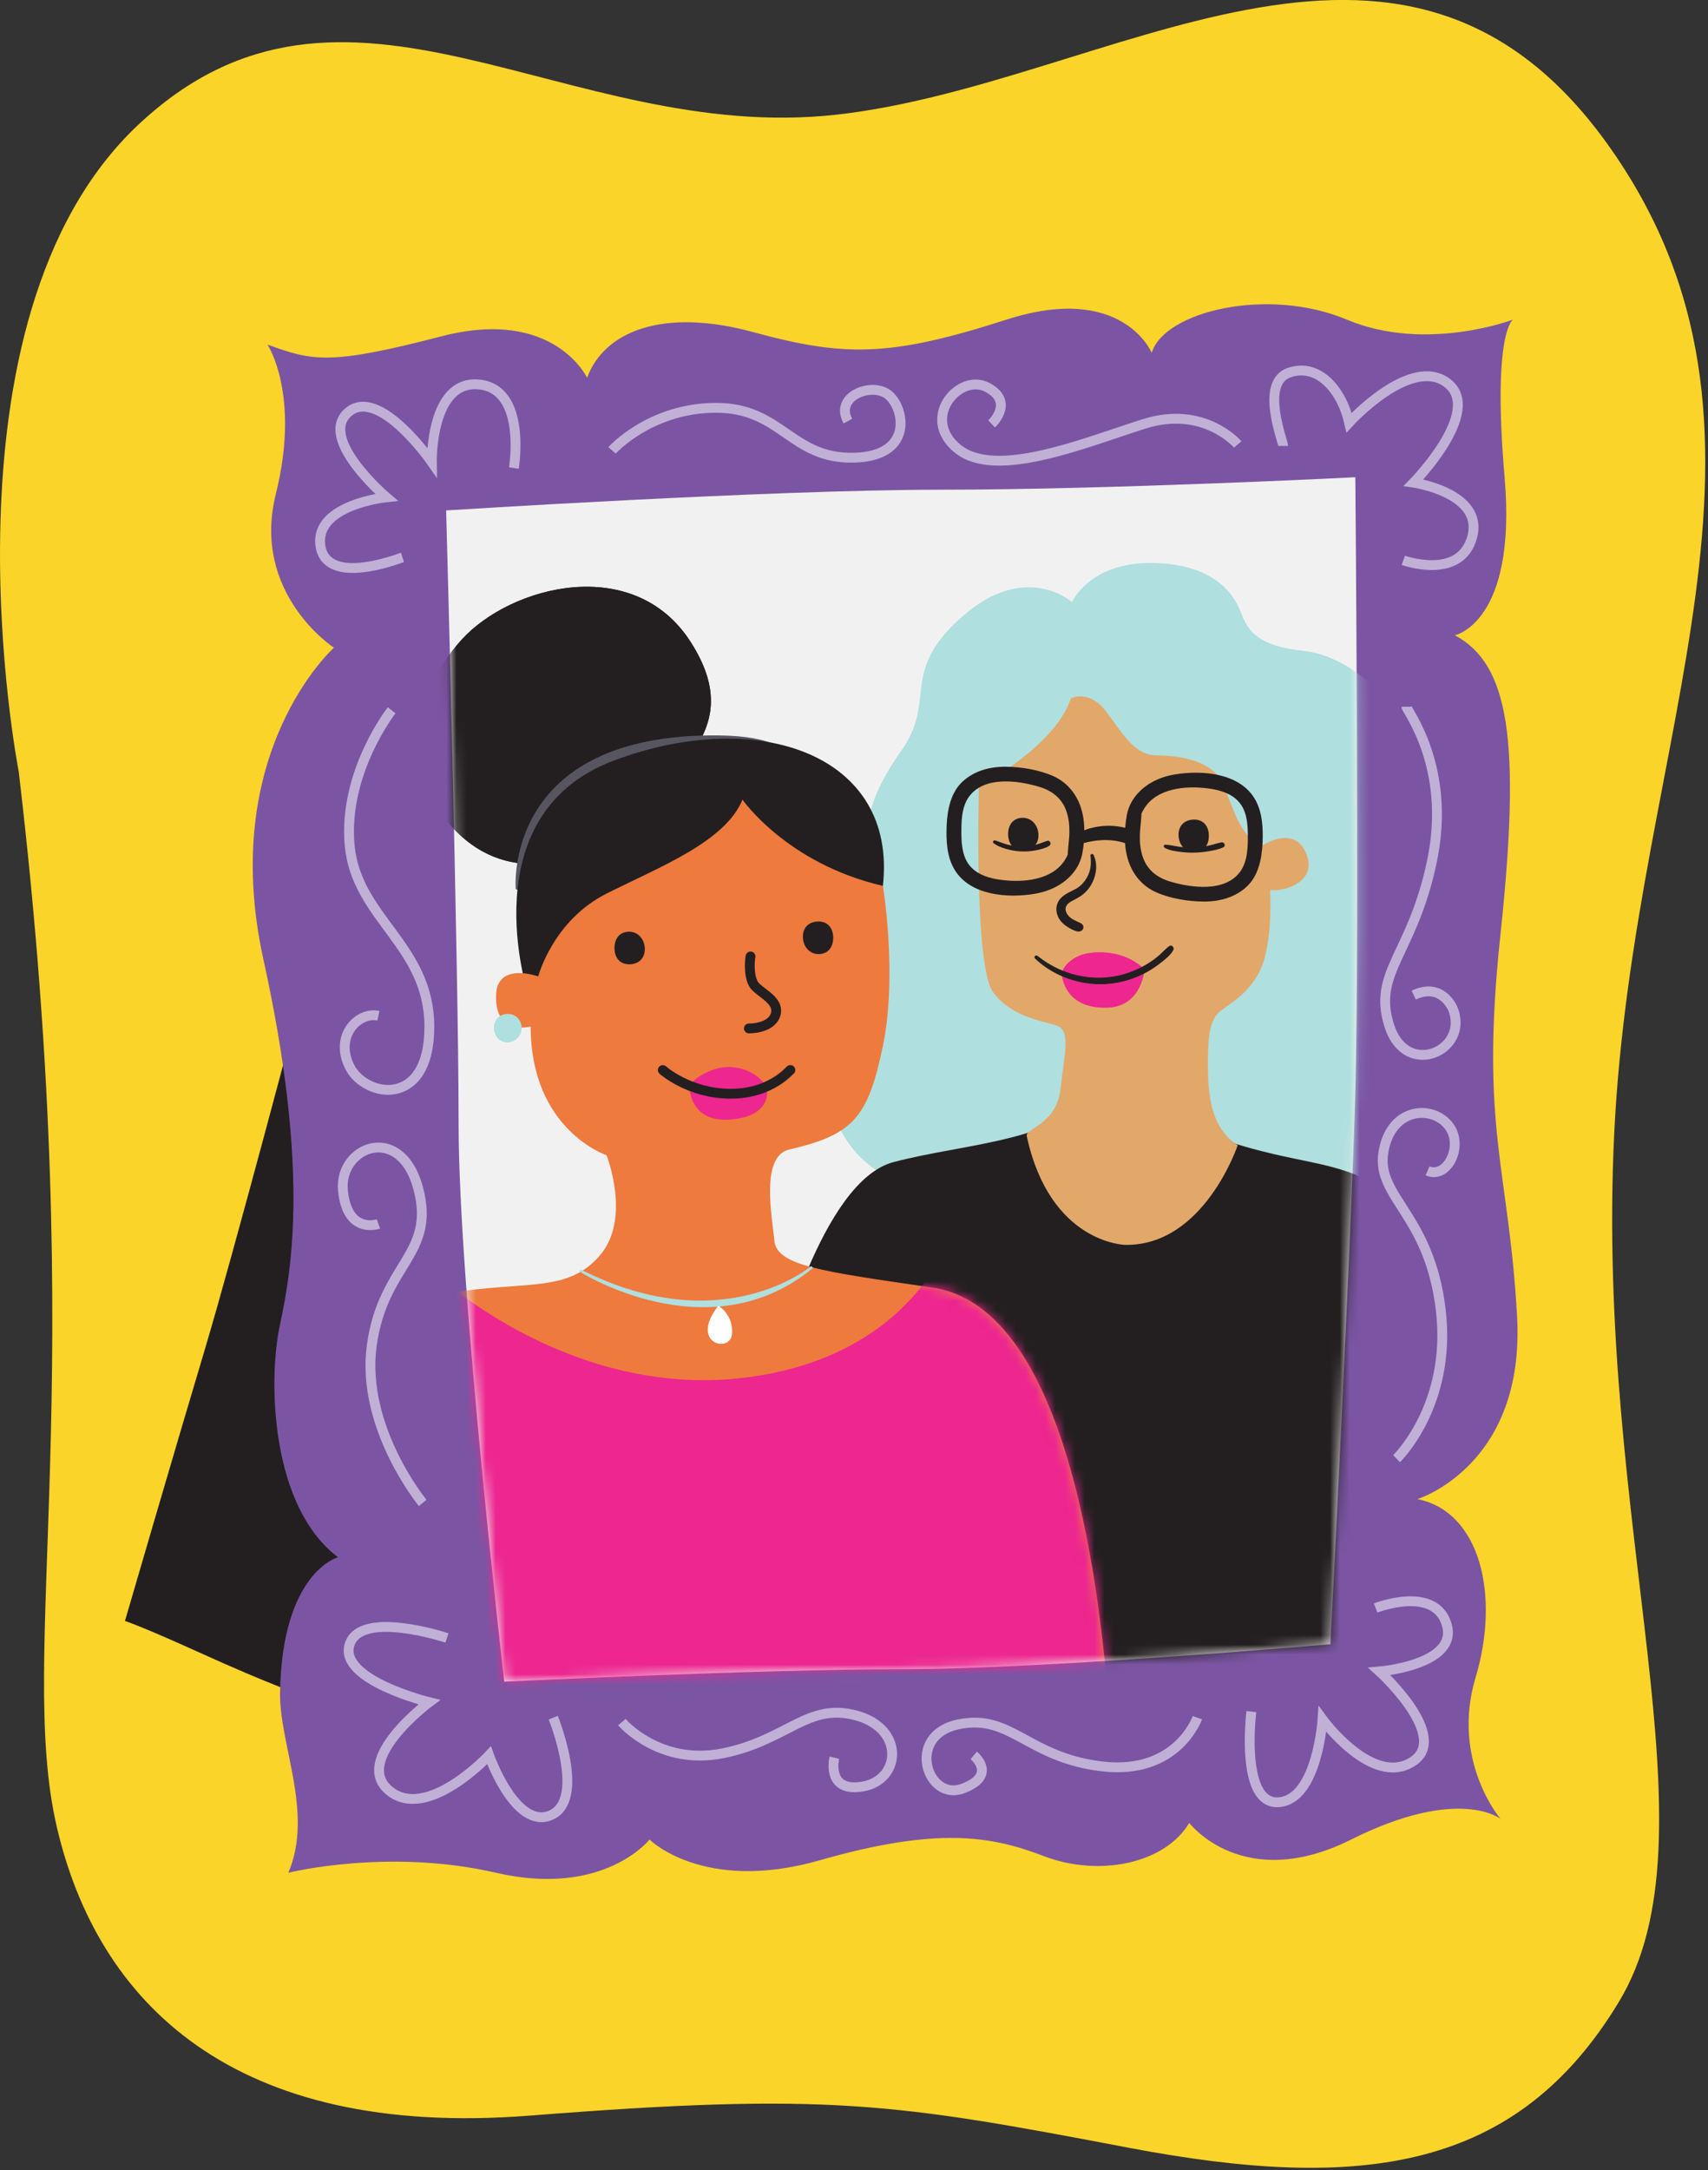 <svg width="174" height="221" viewBox="0 0 174 221" fill="none" xmlns="http://www.w3.org/2000/svg">
<rect x="0" y="0" width="174" height="221" fill="#333333" stroke="none"/>
<g clip-path="url(#clip0_12781_107806)">
<path d="M1.9 78.53C1.9 78.53 -7.09 32.65 14.05 12.74C35.19 -7.17 57.51 14.8 85.28 11.67C113.05 8.54 142.67 -14.64 163.7 14.59C184.73 43.82 166.44 74.9 164.45 115.35C162.46 155.81 175.31 186.7 164.91 203.88C154.52 221.06 138.76 223.24 114.96 218.71C91.16 214.18 84.35 213.06 54 215.44C23.65 217.82 9.93 203.84 5.79 186.06C1.65 168.28 9.38 141.75 1.9 78.51V78.53Z" fill="#FAD429"/>
<path d="M35.66 173.92C36.17 174.05 34.43 174.69 20.24 168.25C14.26 165.54 12.73 165.07 12.73 165.07C12.73 165.07 18.04 146.85 20.87 137.41C23.7 127.97 30.94 100.58 30.94 100.58C30.94 100.58 38.18 118.52 38.49 119.47C38.8 120.42 35.66 173.92 35.66 173.92Z" fill="#231F20"/>
<path d="M29.38 190.71C29.38 190.71 39.53 188.17 50.52 190.71C61.51 193.25 66.17 187.33 66.17 187.33C66.17 187.33 71.67 192.83 83.51 189.44C95.35 186.06 100.85 186.9 106.35 189.02C111.85 191.13 118.61 189.87 121.15 185.64C121.15 185.64 126.65 192.83 137.64 187.33C148.64 181.83 152.86 185.22 152.86 185.22C152.86 185.22 147.79 179.3 150.32 170.84C152.86 162.38 150.74 153.92 144.4 152.66C144.4 152.66 155.4 149.28 154.55 134.05C153.7 118.83 150.74 115.02 152.86 95.14C154.97 75.26 153.71 67.65 148.21 64.69C148.21 64.69 154.55 63.42 153.28 48.62C152.01 33.82 154.13 32.55 154.13 32.55C154.13 32.55 145.25 35.93 137.21 32.55C129.17 29.17 118.6 31.7 117.33 35.93C117.33 35.93 114.37 28.74 102.53 32.55C90.69 36.36 86.04 36.36 76.73 33.82C67.42 31.28 61.51 33.82 59.81 38.47C59.81 38.47 56.43 31.28 45.01 34.24C33.59 37.2 31.9 36.78 27.25 35.09C27.25 35.09 30.63 40.16 28.1 50.31C25.57 60.46 34.02 65.96 34.02 65.96C34.02 65.96 22.18 76.53 26.83 97.68C31.48 118.82 29.79 128.97 28.52 134.9C27.25 140.83 27.67 153.51 34.44 158.58C34.44 158.58 28.76 160.05 28.53 172.31C28.43 177.64 31.99 184.59 29.37 190.72L29.38 190.71Z" fill="#7B55A3"/>
<path d="M51.37 171.25C51.37 171.25 77.59 169.98 91.97 169.98C106.35 169.98 135.53 167.44 135.53 167.44C135.53 167.44 137.64 126.84 138.07 111.19C138.5 95.54 138.07 48.6 138.07 48.6C138.07 48.6 113.12 49.87 95.78 49.87C78.44 49.87 45.45 51.98 45.45 51.98C45.45 51.98 46.72 98.08 46.72 114.57C46.72 131.06 51.37 171.24 51.37 171.24V171.25Z" fill="#F2F1F1"/>
<path d="M41 56.76C40.55 56.91 33.24 59.75 32.64 55.57C32.04 51.39 39.36 50.64 39.36 50.64C39.36 50.64 32.34 44.67 35.48 41.98C38.61 39.29 43.99 47.06 43.99 47.06C43.99 47.06 43.84 38.7 48.77 39.15C53.7 39.6 52.35 47.66 52.35 47.66" stroke="#C1B0D6" stroke-miterlimit="10"/>
<path d="M62.35 45.86C62.35 45.86 66.23 41.53 72.95 41.53C79.67 41.53 80.56 46.75 86.98 46.61C93.4 46.46 92.06 41.09 90.26 40.04C88.46 38.99 85.04 40.49 86.38 42.88" stroke="#C1B0D6" stroke-miterlimit="10"/>
<path d="M126.09 45.26C126.09 45.26 122.66 41.23 116.54 43.17C110.42 45.11 101.46 48.84 97.58 45.71C93.7 42.58 97.73 37.95 100.57 39.44C103.41 40.93 101.02 43.17 101.02 43.17" stroke="#C1B0D6" stroke-miterlimit="10"/>
<path d="M130.72 45.41C130.72 44.96 128.33 38.99 131.32 37.95C134.31 36.91 136.69 39.74 137.44 43.03C137.44 43.03 143.71 36.16 147.44 39C151.17 41.84 144.01 49.15 144.01 49.15C144.01 49.15 151.18 50.19 149.98 54.67C148.78 59.15 142.96 57.06 142.96 57.06" stroke="#C1B0D6" stroke-miterlimit="10"/>
<path d="M143.28 71.97C143.28 72.34 147.88 78.07 145.89 87.65C143.9 97.23 139.79 98.97 141.53 104.45C143.27 109.93 149.74 106.94 148 102.71C148 102.71 146.88 99.97 144.02 101.34" stroke="#C1B0D6" stroke-miterlimit="10"/>
<path d="M127.48 174.3C127.48 174.3 126.29 183.79 130.25 183.53C134.21 183.27 134.73 175.09 134.73 175.09C134.73 175.09 139.74 181.95 143.83 179.44C147.92 176.93 140.53 170.21 140.53 170.21C140.53 170.21 148.57 169.55 147.39 165.46C146.2 161.37 140.14 163.75 140.14 163.75" stroke="#C1B0D6" stroke-miterlimit="10"/>
<path d="M142.27 148.54C142.27 148.54 147.91 143.13 146.78 133.43C145.65 123.73 140.24 121.93 140.92 117.42C141.6 112.91 145.66 112.46 147.46 114.49C149.26 116.52 147.46 120.13 145.43 119.23" stroke="#C1B0D6" stroke-miterlimit="10"/>
<path d="M56.36 174.92C56.36 174.92 59.74 183.26 56.13 184.84C52.52 186.42 49.82 178.75 49.82 178.75C49.82 178.75 43.51 185.51 39.67 182.36C35.83 179.21 43.73 173.34 43.73 173.34C43.73 173.34 34.49 171.09 35.61 167.48C36.73 163.87 45.53 166.8 45.53 166.8" stroke="#C1B0D6" stroke-miterlimit="10"/>
<path d="M63.35 175.37C63.35 175.37 67.18 179.88 73.72 178.53C80.26 177.18 82.29 173.34 87.25 174.7C92.21 176.06 91.76 181.24 87.93 181.92C84.1 182.6 85 178.99 85 178.99" stroke="#C1B0D6" stroke-miterlimit="10"/>
<path d="M121.98 174.92C121.98 174.92 119.95 180.78 112.28 179.88C104.61 178.98 103.04 174.47 97.62 175.6C92.21 176.73 94.46 183.49 98.07 182.14C101.68 180.79 99.2 178.76 99.2 178.76" stroke="#C1B0D6" stroke-miterlimit="10"/>
<path d="M43.06 153.05C43.06 153.05 36.75 145.38 37.87 137.04C39 128.7 44.41 127.8 42.61 121.03C40.81 114.26 34.49 116.75 34.94 121.26C35.39 125.77 38.55 124.64 38.55 124.64" stroke="#C1B0D6" stroke-miterlimit="10"/>
<path d="M39.9 72.33C39.9 72.33 34.94 78.64 35.62 86.08C36.3 93.52 43.74 96.23 43.74 104.57C43.74 112.91 37.2 111.79 35.62 108.63C34.04 105.47 36.52 102.99 38.55 103.44" stroke="#C1B0D6" stroke-miterlimit="10"/>
<mask id="mask0_12781_107806" style="mask-type:luminance" maskUnits="userSpaceOnUse" x="45" y="48" width="94" height="124">
<path d="M51.37 171.25C51.37 171.25 77.59 169.98 91.97 169.98C106.35 169.98 135.53 167.44 135.53 167.44C135.53 167.44 137.64 126.84 138.07 111.19C138.5 95.54 138.07 48.6 138.07 48.6C138.07 48.6 113.12 49.87 95.78 49.87C78.44 49.87 45.45 51.98 45.45 51.98C45.45 51.98 46.72 98.08 46.72 114.57C46.72 131.06 51.37 171.24 51.37 171.24V171.25Z" fill="white"/>
</mask>
<g mask="url(#mask0_12781_107806)">
<path d="M93.04 120.8C93.04 120.8 85.57 119.56 84.33 110.84C83.09 102.12 88.81 103.87 88.06 94.91C87.31 85.95 88.06 81.72 91.79 76.49C95.52 71.26 91.54 68.52 98.01 62.8C104.48 57.08 109.21 61.31 109.21 61.31C109.21 61.31 110.95 57.33 117.18 57.33C123.41 57.33 125.64 60.32 126.39 62.31C127.14 64.3 128.13 65.79 132.86 66.29C137.59 66.79 145.56 72.26 144.06 83.96C144.06 83.96 151.03 85.7 150.28 97.15C149.53 108.6 159.24 118.56 143.31 126.77C127.38 134.98 93.03 120.8 93.03 120.8H93.04Z" fill="#AFDFDE"/>
<path d="M78.89 138.97C79.22 138.48 83.64 120.32 91 118.35C98.36 116.38 108.83 116.22 111.78 110.5C114.73 104.77 119.47 112.3 119.47 112.3L122.74 115.25C122.74 115.25 124.87 116.56 132.07 118.03C139.27 119.5 143.85 120.48 149.25 133.57C154.65 146.66 146.8 170.55 146.8 170.55C146.8 170.55 92.64 171.86 91.99 171.86C91.34 171.86 76.94 163.68 76.94 162.53V161.38L78.9 138.96L78.89 138.97Z" fill="#231F20"/>
<path d="M104.6 115.7C104.42 114.89 107.63 114.51 108.03 110.95C108.43 107.39 109.08 105.02 107.77 104.49C106.46 103.96 103.16 103.7 101.18 101.06C99.2 98.42 99.73 80.1 99.73 80.1C99.73 80.1 107.51 76.01 109.09 71.13C109.09 71.13 110.94 70.08 112.78 72.58C114.62 75.08 115.68 76.93 117.92 76.93C120.16 76.93 123.46 77.46 124.51 79.7C125.56 81.94 126.36 85.63 128.73 86.03C128.73 86.03 132.16 83.79 133.21 87.35C133.89 89.66 131.23 90.78 129.39 90.65C129.39 90.65 129.65 95 128.73 97.9C127.81 100.8 125.43 102.12 124.38 102.91C123.33 103.7 123.06 105.28 123.06 107.79C123.06 110.3 122.93 114.65 126.09 116.62C126.09 116.62 122.66 126.9 114.62 126.77C114.62 126.77 106.97 126.64 104.6 115.7Z" fill="#E2A86A"/>
<path d="M108.15 99.07C108.15 99.07 108.73 97 111.92 96.97C115.11 96.94 116.6 98.74 116.6 98.74C116.6 98.74 116.33 102.44 112.93 102.61C109.53 102.78 108.31 100.84 108.14 99.08L108.15 99.07Z" fill="#ED2690"/>
<path d="M111.09 87.12C111.17 87.79 111.15 88.45 110.87 89.08C110.61 89.66 110.18 90.19 109.63 90.5C109.08 90.81 108.42 91.03 108 91.54C107.49 92.14 107.51 92.98 107.94 93.63C108.14 93.93 108.41 94.17 108.72 94.37C109.03 94.57 109.43 94.8 109.8 94.86C110.17 94.92 110.52 94.57 110.31 94.2C110.21 94.03 109.99 93.96 109.82 93.88C109.62 93.79 109.42 93.7 109.24 93.59C108.74 93.28 108.27 92.61 108.76 92.08C108.96 91.86 109.25 91.73 109.51 91.59C109.83 91.42 110.13 91.25 110.4 91.02C111.48 90.11 112.04 88.36 111.4 87.05C111.33 86.9 111.06 86.97 111.08 87.14L111.09 87.12Z" fill="#231F20"/>
<path d="M105.43 97.6C106.93 99.04 108.91 99.911 110.97 100.161C113.03 100.411 115.11 99.951 116.91 98.951C117.4 98.68 117.86 98.361 118.3 98.01C118.74 97.66 119.26 97.26 119.53 96.751C119.66 96.501 119.38 96.16 119.12 96.341C118.73 96.611 118.43 96.981 118.07 97.29C117.71 97.6 117.34 97.871 116.95 98.111C116.15 98.611 115.28 98.99 114.37 99.24C112.48 99.751 110.48 99.65 108.64 98.99C107.58 98.621 106.58 98.04 105.7 97.341C105.52 97.201 105.27 97.43 105.44 97.6H105.43Z" fill="#231F20"/>
<path d="M101.21 85.85C101.57 86.15 102.06 86.32 102.51 86.451C102.99 86.591 103.48 86.68 103.98 86.701C104.48 86.721 104.95 86.701 105.43 86.611C105.91 86.52 106.48 86.4 106.89 86.13C107.15 85.971 106.99 85.531 106.68 85.63C106.25 85.76 105.85 85.951 105.41 86.05C104.97 86.15 104.49 86.201 104.02 86.191C103.55 86.18 103.11 86.13 102.67 86.02C102.23 85.91 101.81 85.71 101.37 85.581C101.22 85.531 101.07 85.751 101.21 85.861V85.85Z" fill="#231F20"/>
<path d="M118.63 86.32C119.05 86.58 119.6 86.66 120.08 86.73C120.59 86.8 121.1 86.84 121.62 86.83C122.14 86.82 122.65 86.77 123.16 86.68C123.67 86.59 124.2 86.5 124.64 86.27C124.92 86.12 124.71 85.73 124.44 85.78C123.96 85.87 123.49 86.05 123.01 86.14C122.53 86.23 122.05 86.28 121.57 86.29C121.09 86.3 120.62 86.29 120.15 86.23C119.68 86.17 119.19 86.03 118.71 86.02C118.55 86.02 118.5 86.23 118.63 86.31V86.32Z" fill="#231F20"/>
<path d="M109.13 84.55C109.23 85.66 109.08 86.65 108.47 87.6C107.83 88.6 106.79 89.18 105.65 89.46C104.45 89.76 103.13 89.76 101.9 89.59C100.82 89.44 99.66 89.11 98.9 88.28C98.08 87.4 97.95 86.11 97.94 84.96C97.93 83.71 97.94 82.25 98.68 81.18C100.21 78.99 103.7 79.47 105.89 80.13C107.21 80.53 108.23 81.34 108.66 82.68C108.89 83.38 108.96 84.11 108.94 84.84C108.92 85.76 108.72 86.66 108.79 87.58C108.84 88.29 109.75 88.39 110 87.74C110.35 86.85 110.43 85.88 110.46 84.93C110.48 84.09 110.41 83.23 110.17 82.42C109.73 80.92 108.74 79.68 107.31 79.04C105.88 78.4 104.02 78.08 102.39 78.08C100.76 78.08 99.2 78.52 98.03 79.62C96.86 80.72 96.51 82.45 96.44 84.05C96.38 85.57 96.44 87.23 97.25 88.57C98.84 91.21 102.68 91.48 105.41 91.02C107.08 90.74 108.67 89.93 109.62 88.49C110.41 87.29 110.71 85.43 109.64 84.31C109.47 84.13 109.1 84.26 109.13 84.52V84.55Z" fill="#231F20"/>
<path d="M115.93 85.34C115.83 84.23 115.98 83.24 116.59 82.29C117.23 81.29 118.27 80.71 119.41 80.43C120.61 80.13 121.93 80.13 123.16 80.3C124.24 80.45 125.4 80.78 126.16 81.61C126.98 82.49 127.11 83.78 127.12 84.93C127.13 86.18 127.12 87.64 126.38 88.71C124.85 90.9 121.36 90.42 119.17 89.76C117.85 89.36 116.83 88.55 116.4 87.21C116.17 86.51 116.1 85.78 116.12 85.05C116.14 84.13 116.34 83.23 116.27 82.31C116.22 81.6 115.31 81.5 115.06 82.15C114.71 83.04 114.63 84.01 114.6 84.96C114.58 85.8 114.65 86.66 114.89 87.47C115.33 88.97 116.32 90.21 117.75 90.85C119.18 91.49 121.04 91.81 122.67 91.81C124.3 91.81 125.86 91.37 127.03 90.27C128.2 89.17 128.55 87.44 128.62 85.84C128.68 84.32 128.62 82.66 127.81 81.32C126.22 78.68 122.38 78.41 119.65 78.87C117.98 79.15 116.39 79.96 115.44 81.4C114.65 82.6 114.35 84.46 115.42 85.58C115.59 85.76 115.96 85.63 115.93 85.37V85.34Z" fill="#231F20"/>
<path d="M109.79 85.86C110.21 85.94 110.61 85.79 111.02 85.71C111.38 85.64 111.69 85.59 112.05 85.57C112.84 85.51 113.55 85.57 114.29 85.76C114.51 85.82 114.73 85.91 114.95 85.91C115.31 85.91 115.63 85.64 115.68 85.29C115.78 84.61 115.08 84.4 114.56 84.28C113.77 84.1 112.95 84.04 112.14 84.14C111.67 84.2 111.21 84.29 110.76 84.44C110.31 84.59 109.78 84.8 109.52 85.22C109.38 85.45 109.5 85.82 109.78 85.87L109.79 85.86Z" fill="#231F20"/>
<path d="M105.79 85.05C105.79 86.03 105.13 86.6 104.19 86.6C103.25 86.6 102.7 85.92 102.7 84.94C102.7 83.96 103.25 83.28 104.19 83.28C105.13 83.28 105.79 84.08 105.79 85.06V85.05Z" fill="#231F20"/>
<path d="M120.06 85.01C120.06 84.03 120.72 83.46 121.66 83.46C122.6 83.46 123.15 84.14 123.15 85.12C123.15 86.1 122.6 86.78 121.66 86.78C120.72 86.78 120.06 85.98 120.06 85V85.01Z" fill="#231F20"/>
<path d="M59.58 86.72C59.58 86.72 52.3 90.73 46.28 84.46C40.26 78.19 42.6 70.01 47.03 65.14C52.05 59.62 64.6 56.36 70.37 65.39C76.14 74.42 68.86 78.94 59.58 86.72Z" fill="#231F20"/>
<path d="M59.58 86.72C59.58 86.72 52.3 90.73 46.28 84.46C40.26 78.19 42.6 70.01 47.03 65.14C52.05 59.62 64.6 56.36 70.37 65.39C76.14 74.42 68.86 78.94 59.58 86.72Z" fill="#231F20"/>
<path d="M52.54 90.541C52.54 90.541 51.16 74.641 73.24 74.891C95.32 75.141 64.09 97.501 64.09 97.501L52.54 90.531V90.541Z" fill="#57555F"/>
<path d="M53.81 101.27C53.81 101.27 47.79 82.95 62.59 77.43C77.4 71.91 91.45 76.93 89.94 90.23C88.43 103.53 79.65 109.55 78.9 108.05C78.15 106.55 53.81 101.27 53.81 101.27Z" fill="#231F20"/>
<path d="M31.45 195.491C31.45 194.741 26.66 134.681 46.03 131.631C53.81 130.411 57.82 131.631 61.09 127.871C64.36 124.111 61.79 117.641 61.79 117.641C61.79 117.641 54.07 115.071 54.06 104.531C54.06 104.531 50.36 105.571 50.54 101.271C50.68 97.931 54.83 99.431 54.83 99.431C54.83 99.431 56.32 93.731 61.84 90.971C67.36 88.211 73.88 85.701 75.64 81.431C75.64 81.431 80.16 87.951 89.94 90.211C89.94 90.211 91.45 99.241 89.94 106.521C88.43 113.801 86.93 115.551 80.4 117.061C77.46 117.741 78.64 123.841 78.89 126.341C79.14 128.851 83.39 129.441 94.95 131.111C114.51 133.941 113.55 189.961 113.55 189.961L110.76 194.031L32.22 198.581L31.44 195.471L31.45 195.491Z" fill="#EE7A3D"/>
<path d="M65.69 96.65C65.69 97.63 65.03 98.2 64.09 98.2C63.15 98.2 62.6 97.52 62.6 96.54C62.6 95.56 63.15 94.88 64.09 94.88C65.03 94.88 65.69 95.68 65.69 96.66V96.65Z" fill="#231F20"/>
<path d="M81.79 95.39C81.79 94.41 82.45 93.84 83.39 93.84C84.33 93.84 84.88 94.52 84.88 95.5C84.88 96.48 84.33 97.16 83.39 97.16C82.45 97.16 81.79 96.36 81.79 95.38V95.39Z" fill="#231F20"/>
<path d="M76.46 97.4C76.4 97.57 76.17 99.69 76.98 100.49C77.79 101.29 79.5 102.04 78.98 103.41C78.46 104.78 76.29 104.73 76.29 104.73" stroke="#231F20" stroke-linecap="round" stroke-linejoin="round"/>
<path d="M70.22 110.461C70.22 110.461 72.03 108.501 74.55 108.671C77.07 108.841 78.1 110.671 78.1 110.671C78.1 110.671 78.92 113.601 74.5 114.001C70.08 114.401 70.22 110.461 70.22 110.461Z" fill="#ED2690"/>
<path d="M67.52 108.97C67.52 108.97 70.21 111.38 74.45 111.38C78.69 111.38 80.58 108.8 80.52 108.97" stroke="#231F20" stroke-linecap="round" stroke-linejoin="round"/>
<path d="M53.14 104.67C53.14 105.52 52.47 106.15 51.69 106.15C50.91 106.15 50.32 105.52 50.32 104.67C50.32 103.82 50.93 103.25 51.71 103.25C52.49 103.25 53.14 103.82 53.14 104.67Z" fill="#AFDFDE"/>
<path d="M59.01 129.471C59.01 129.471 72.22 137.911 82.83 129.111L82.65 128.931C82.65 128.931 73.6 136.591 59.19 129.291" fill="#AFDFDE"/>
<path d="M73.18 132.971C73.18 132.971 74.75 133.871 74.57 135.861C74.39 137.851 70.17 136.821 73.18 132.971Z" fill="white"/>
<mask id="mask1_12781_107806" style="mask-type:luminance" maskUnits="userSpaceOnUse" x="30" y="81" width="84" height="118">
<path d="M31.45 195.491C31.45 194.741 26.66 134.681 46.03 131.631C53.81 130.411 57.82 131.631 61.09 127.871C64.36 124.111 61.79 117.641 61.79 117.641C61.79 117.641 54.07 115.071 54.06 104.531C54.06 104.531 50.36 105.571 50.54 101.271C50.68 97.931 54.83 99.431 54.83 99.431C54.83 99.431 56.32 93.731 61.84 90.971C67.36 88.211 73.88 85.701 75.64 81.431C75.64 81.431 80.16 87.951 89.94 90.211C89.94 90.211 91.45 99.241 89.94 106.521C88.43 113.801 86.93 115.551 80.4 117.061C77.46 117.741 78.64 123.841 78.89 126.341C79.14 128.851 83.39 129.441 94.95 131.111C114.51 133.941 113.55 189.961 113.55 189.961L110.76 194.031L32.22 198.581L31.44 195.471L31.45 195.491Z" fill="white"/>
</mask>
<g mask="url(#mask1_12781_107806)">
<path d="M45.27 130.441C45.27 130.441 58.44 142.341 75.65 140.321C92.86 138.301 96.67 126.141 96.67 126.141L111.36 130.701C111.36 130.701 127.31 200.591 126.55 200.081C125.79 199.571 32.36 203.621 31.09 203.881C29.82 204.141 21.47 162.101 21.47 162.101L37.68 122.851L45.28 130.451L45.27 130.441Z" fill="#ED2690"/>
</g>
</g>
</g>
<defs>
<clipPath id="clip0_12781_107806">
<rect width="173.72" height="220.77" fill="white"/>
</clipPath>
</defs>
</svg>
